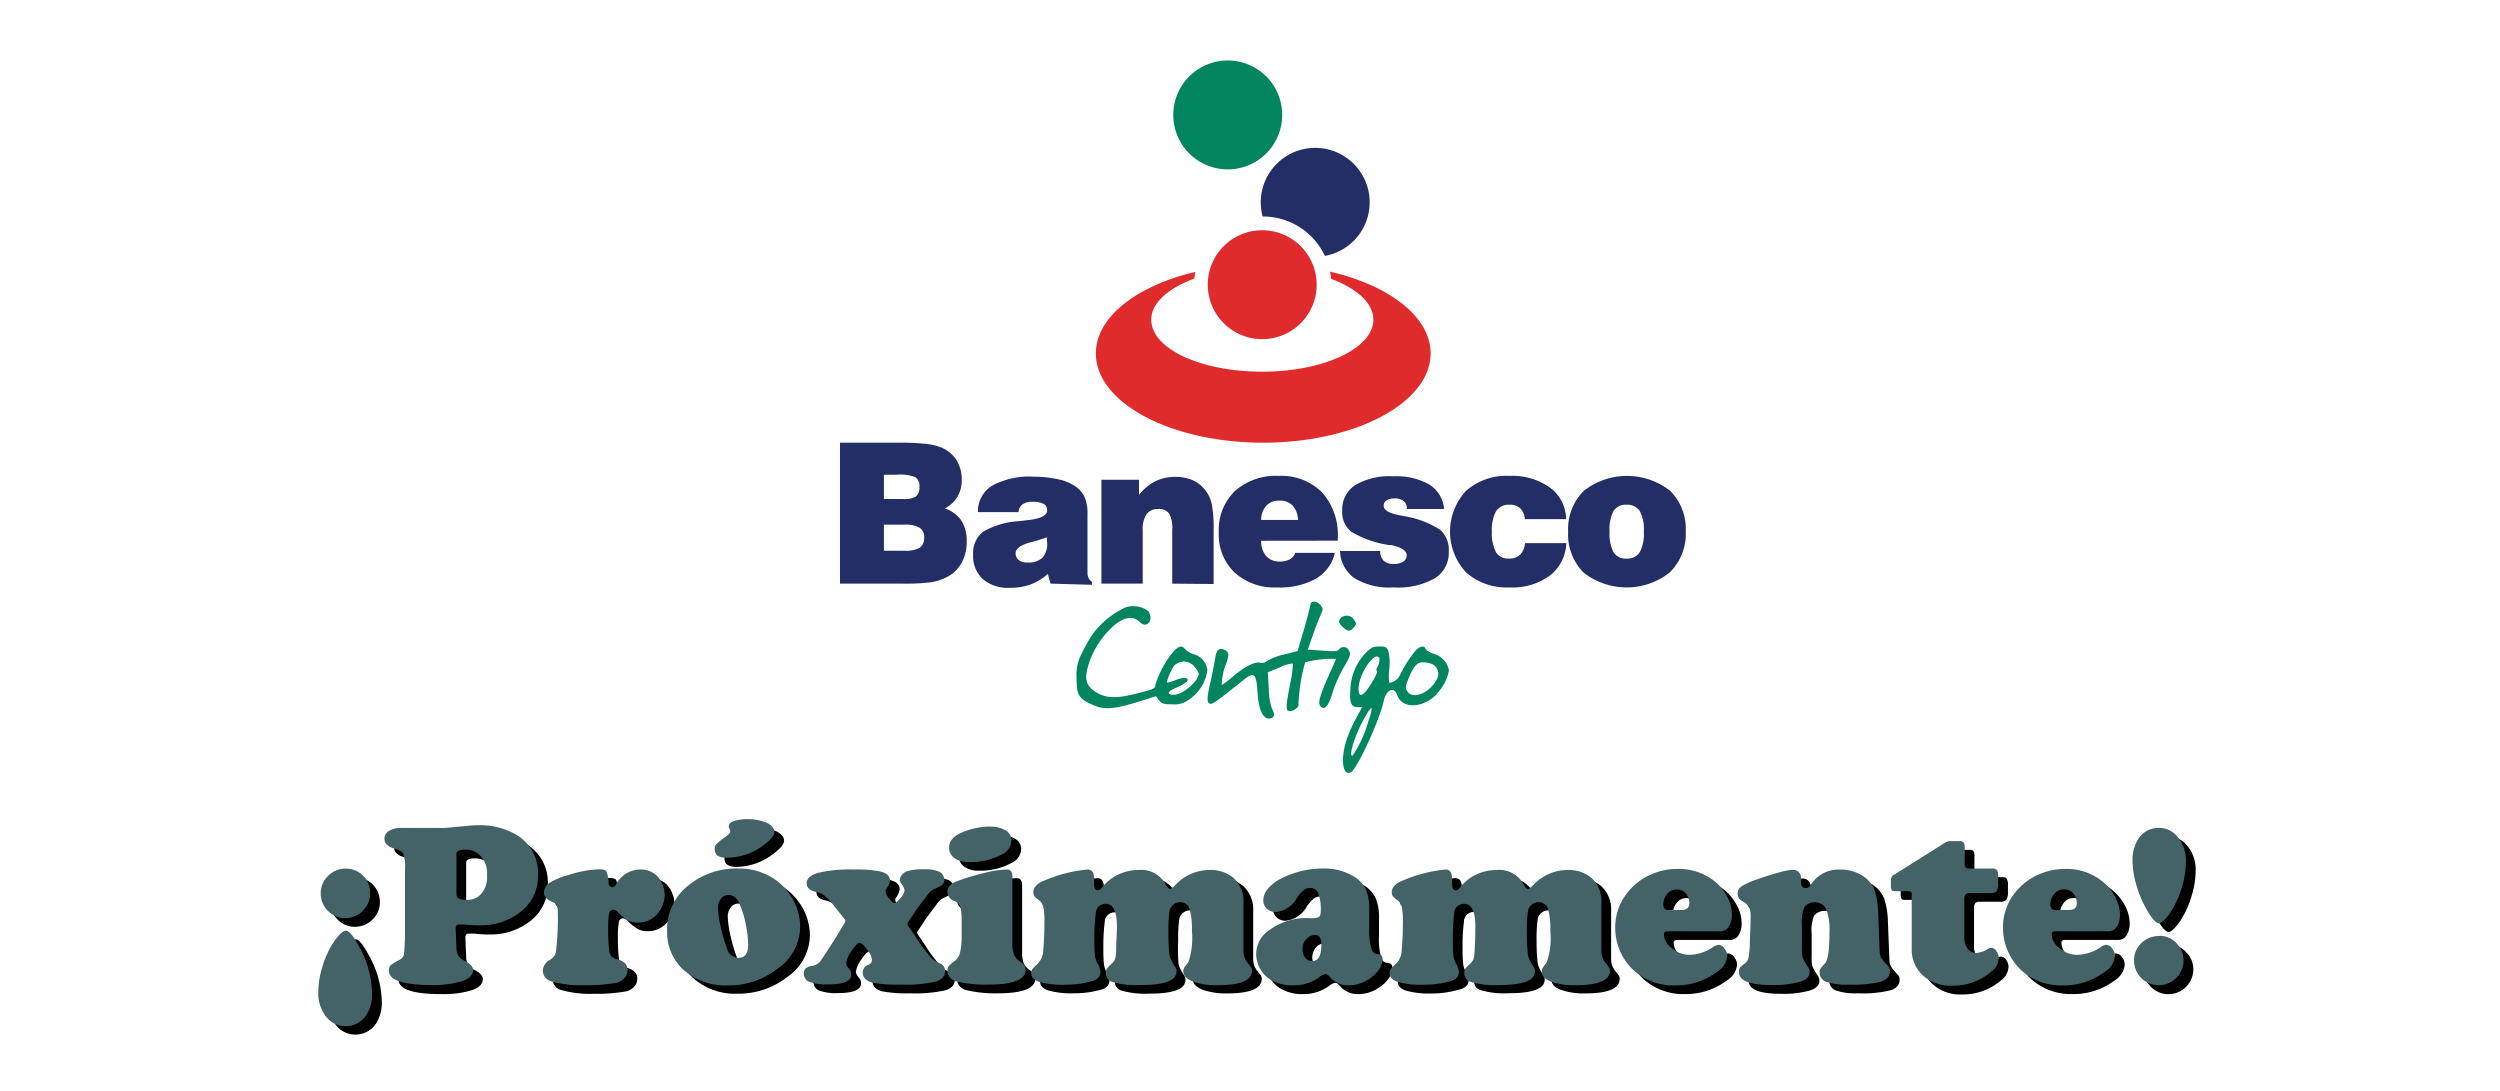 <svg xmlns="http://www.w3.org/2000/svg" viewBox="0 0 256.67 112"><path d="M147,68.17A2.63,2.63,0,0,0,146,68c-.55,0-1,.61-1.49,1.92-.24.63-.22.77,0,1.09.58.84,2.31.11,3-1.26A1.1,1.1,0,0,0,147,68.17Zm-5.34-.52c-.37-1.05-2.18,1.48-2.18,3.08,0,.8.37.82.94,0s1.07-1.73.94-1.85,0-.31.14-.57A1.23,1.23,0,0,0,141.61,67.65Zm-2.79,9.93a12.19,12.19,0,0,0,1.6-3.47c.55-1.6.45-1.85-.25-.62C139.25,75.07,138.43,77.58,138.82,77.58Zm8.65-6.32c-1.48,1.5-3.58,1.54-4.08.09-.3-.9-1.13-.53-1.37.59-.35,1.82-2.7,6.92-3.34,7.32-.87.53-1.14-1.27-.48-3.3a14.72,14.72,0,0,1,1-2.26l.6-1.1h-.43c-.71,0-.87-.41-.78-1.83a5.75,5.75,0,0,1,1.51-3.67c.61-.62.82-.73,1.46-.73s.77.07.93.48a5.3,5.3,0,0,1,.09,1.87,5.41,5.41,0,0,0,0,1.39,1.42,1.42,0,0,0,1.07-.73,12.15,12.15,0,0,1,1.67-2.62c.45-.44.87-.51,1-.12a1.67,1.67,0,0,0,.82.48,2.19,2.19,0,0,1,1.57,1.71A4.58,4.58,0,0,1,147.47,71.26ZM139,64.41c-.41.45-.59.45-1.1,0s-.52-.68-.2-1a.88.88,0,0,1,1.32.23C139.28,64,139.28,64.09,139,64.41Zm-16.39,4a1.41,1.41,0,0,0-2.08-.05c-.43.66-.84,1.73-.66,1.73a4.59,4.59,0,0,0,.89-.29c.8-.32,1.42-.23,1.08.18a4,4,0,0,1-1.1.63c-.92.4-1,.72-.18.72s2.51-1.37,2.51-2.19A1.7,1.7,0,0,0,122.59,68.43Zm-.43,3.33a2.46,2.46,0,0,1-1.83.57c-.87,0-1.09-.07-1.35-.41l-.31-.42-1.77.55c-2.5.78-3.51.87-4.65.37-1.49-.64-1.74-1-1.74-2.72a4.75,4.75,0,0,1,.58-2.69,13.85,13.85,0,0,1,1.2-2.06,8.94,8.94,0,0,1,3.25-2.57,2.53,2.53,0,0,1,2.32.38c.64.87-.11,1.86-.84,1.14s-1.58-.5-2.56.24a9,9,0,0,0-2.62,3.8c-.6,1.76-.43,2.49.75,3.2,1,.57,2,.6,3.93.12s2.08-.53,2.08-.92a10.07,10.07,0,0,1,1.73-3.28c.71-.78.92-.83,1.37-.35a2,2,0,0,0,.78.46,1.93,1.93,0,0,1,1.46,1.66A4.3,4.3,0,0,1,122.16,71.76ZM138,68.45a13.82,13.82,0,0,0-1.18,2.62c-.42,1.44-.85,1.92-1.26,1.42-.3-.34,0-1.19.91-3.26.37-.81.69-1.52.69-1.58A10.3,10.3,0,0,0,134,68a18.23,18.23,0,0,0-.69,4.27c.11.29-.43.74-.89.74s-.41-.45.05-2.89a10.5,10.5,0,0,0,.27-2,3.43,3.43,0,0,0-1.34.4l-1.24.5.11,1.71a6.06,6.06,0,0,0,.35,2.11c.34.55.18.93-.37.93s-1-.86-1.12-2.41c-.15-2.34-.31-2.49-1.69-1.37-2.67,2.14-3,2.35-3.24,2.25s-.36-.34.07-2.19c.19-.84.41-1.94.48-2.42.12-.71.23-.91.51-1a.89.89,0,0,1,.66.22c.25.25.25.37,0,1.21a5.82,5.82,0,0,0-.48,2.28,11.9,11.9,0,0,0,1.28-1c1.21-1,2.21-1.45,2.69-1.28a.85.85,0,0,0,.69-.21,6.24,6.24,0,0,1,1.76-.66l1.36-.34.42-1.44c.25-.78.54-1.83.66-2.31s.23-1,.27-1.12c.09-.34.69-.25,1,.14s.3.37-.09,1.28c-.23.52-.59,1.48-.8,2.12l-.41,1.17,1.53.11c1.25.09,1.57.07,1.69-.14a.58.58,0,0,1,1,.14C138.71,67.12,138.62,67.39,138,68.45Z" fill="#00855e"/><path d="M168.35,52.46a1.51,1.51,0,0,0-1.35-.64,1.46,1.46,0,0,0-1.34.64,4.12,4.12,0,0,0-.41,2.11,4.18,4.18,0,0,0,.41,2.13,1.45,1.45,0,0,0,1.34.65,1.49,1.49,0,0,0,1.35-.65,4.11,4.11,0,0,0,.42-2.13A4,4,0,0,0,168.35,52.46Zm3.07,6.32a7.15,7.15,0,0,1-8.84,0A5.54,5.54,0,0,1,161,54.57a5.5,5.5,0,0,1,1.61-4.18,7.18,7.18,0,0,1,8.86,0,5.49,5.49,0,0,1,1.6,4.18A5.53,5.53,0,0,1,171.42,58.78Zm-15.35-6.6a1.54,1.54,0,0,0-1.11-.36,1.51,1.51,0,0,0-1.36.66,3.93,3.93,0,0,0-.43,2.09,4.19,4.19,0,0,0,.41,2.11,1.45,1.45,0,0,0,1.33.67,1.59,1.59,0,0,0,1.16-.4,1.9,1.9,0,0,0,.5-1.19h4.24a4.36,4.36,0,0,1-1.69,3.33A6.47,6.47,0,0,1,155,60.31a6.33,6.33,0,0,1-4.48-1.54,6.15,6.15,0,0,1,0-8.38A6.25,6.25,0,0,1,155,48.86a6.59,6.59,0,0,1,4.14,1.21,4.06,4.06,0,0,1,1.65,3.23h-4.24A1.73,1.73,0,0,0,156.07,52.18Zm-11.93-.72a1.46,1.46,0,0,0-.93-.29,1.65,1.65,0,0,0-.85.19.63.63,0,0,0-.3.56c0,.43.48.74,1.45.94l.58.12a9.73,9.73,0,0,1,3.78,1.42,2.75,2.75,0,0,1,.87,2.21,3.06,3.06,0,0,1-1.43,2.76,7.71,7.71,0,0,1-4.23.94,6.92,6.92,0,0,1-4-.94,3.52,3.52,0,0,1-1.5-2.8h4.13a1.32,1.32,0,0,0,.35,1,1.46,1.46,0,0,0,1,.33,1.85,1.85,0,0,0,1-.23.73.73,0,0,0,.36-.65c0-.48-.53-.83-1.58-1.06l-.22,0a10.54,10.54,0,0,1-3.91-1.38,2.6,2.6,0,0,1-.91-2.16,3,3,0,0,1,1.34-2.62,7,7,0,0,1,3.91-.9,6.84,6.84,0,0,1,3.7.85,3.26,3.26,0,0,1,1.51,2.51h-3.82A1,1,0,0,0,144.14,51.46Zm-11.43.44a1.81,1.81,0,0,0-1.39-.5,1.7,1.7,0,0,0-1.32.53,2.16,2.16,0,0,0-.52,1.45h3.78A2.28,2.28,0,0,0,132.71,51.9Zm-3.23,3.62A2.35,2.35,0,0,0,130,57.1a1.82,1.82,0,0,0,1.42.55,2.12,2.12,0,0,0,1-.22,1.19,1.19,0,0,0,.56-.67h4.07a4.16,4.16,0,0,1-1.94,2.65,7.64,7.64,0,0,1-4,.9,6.09,6.09,0,0,1-4.36-1.53,5.38,5.38,0,0,1-1.62-4.11,5.57,5.57,0,0,1,1.65-4.25,6.28,6.28,0,0,1,4.49-1.56,5.89,5.89,0,0,1,4.47,1.7,6.57,6.57,0,0,1,1.61,4.7v.25Zm-9.13,4.4V54.39a3,3,0,0,0-.32-1.67,1.29,1.29,0,0,0-1.12-.46,1.43,1.43,0,0,0-1.2.53,2.76,2.76,0,0,0-.39,1.62v5.51h-4.24V49.25h3.86v1.56a5,5,0,0,1,1.66-1.39,4.54,4.54,0,0,1,2.08-.46,4.35,4.35,0,0,1,1.74.33,3.22,3.22,0,0,1,1.29,1,3.45,3.45,0,0,1,.69,1.41,13.13,13.13,0,0,1,.2,2.71v5.55Zm-12.87-4.56a1.06,1.06,0,0,0,0-.2,14.89,14.89,0,0,1-1.62.5c-1.06.28-1.59.66-1.59,1.13a.87.87,0,0,0,.32.71,1.37,1.37,0,0,0,.89.25,2.1,2.1,0,0,0,1.55-.49,2.17,2.17,0,0,0,.48-1.56Zm.37,4.56-.27-1A5.45,5.45,0,0,1,105.82,60a6.12,6.12,0,0,1-2.12.35,4,4,0,0,1-2.79-.89,3.2,3.2,0,0,1-1-2.51,2.78,2.78,0,0,1,1-2.34,8.15,8.15,0,0,1,3.68-1.1l.92-.11c1.34-.14,2-.49,2-1a.7.7,0,0,0-.37-.67,2.42,2.42,0,0,0-1.16-.21,1.69,1.69,0,0,0-1,.26,1.06,1.06,0,0,0-.41.8H100.4a3.08,3.08,0,0,1,1.47-2.72,8,8,0,0,1,4.25-.92,11.48,11.48,0,0,1,2.43.25,5,5,0,0,1,1.73.66,2.86,2.86,0,0,1,1.06,1.15,4.33,4.33,0,0,1,.31,1.84v6a1.11,1.11,0,0,0,.12.52,1,1,0,0,0,.34.38v.3ZM94.41,54.18a2.83,2.83,0,0,0-1.55-.31H90.75v2.67H92.9a2.8,2.8,0,0,0,1.53-.31,1.16,1.16,0,0,0,.45-1A1.12,1.12,0,0,0,94.41,54.18ZM94,49A4.39,4.39,0,0,0,92,48.74H90.75v2.49h1.92A2.38,2.38,0,0,0,94,51a1.12,1.12,0,0,0,.39-1A1.08,1.08,0,0,0,94,49Zm3,3.2a3.37,3.37,0,0,1,1.7,1.24,3.84,3.84,0,0,1,.55,2.14,4.45,4.45,0,0,1-.54,2.24,3.62,3.62,0,0,1-1.56,1.46,5.46,5.46,0,0,1-1.57.5,21.63,21.63,0,0,1-2.92.14H86.24V45.45h5.94a25.65,25.65,0,0,1,2.78.11,6.43,6.43,0,0,1,1.51.32,3.37,3.37,0,0,1,1.68,1.28,3.75,3.75,0,0,1,.59,2.13A3.3,3.3,0,0,1,98.3,51,3.26,3.26,0,0,1,97,52.2Z" fill="#222e65"/><path d="M129.68,45.45c-9.48,0-17.17-4.1-17.17-9.16,0-3.74,4.19-6.95,10.2-8.37,0,.22-.07.45-.09.68-2.69,1-4.42,2.5-4.42,4.22,0,3,5.1,5.34,11.39,5.34S141,35.77,141,32.82c0-1.7-1.7-3.21-4.34-4.19a6,6,0,0,0-.1-.74c6.07,1.41,10.32,4.64,10.32,8.4C146.86,41.35,139.17,45.45,129.68,45.45Z" fill="#e02b2d" fill-rule="evenodd"/><path d="M129.63,23.64A5.59,5.59,0,1,1,124,29.23,5.58,5.58,0,0,1,129.63,23.64Z" fill="#e02b2d" fill-rule="evenodd"/><path d="M136,26.23a7,7,0,0,0-6.37-4h0a5.82,5.82,0,0,1-.19-1.45,5.59,5.59,0,1,1,6.6,5.49Z" fill="#222e65" fill-rule="evenodd"/><path d="M126.05,6.21a5.59,5.59,0,1,1-5.59,5.59A5.59,5.59,0,0,1,126.05,6.21Z" fill="#00855e" fill-rule="evenodd"/><path d="M36.51,96.44q.48,0,1.32,1.56a10.18,10.18,0,0,1,1.37,4.86,4,4,0,0,1-.6,2.24,2.55,2.55,0,0,1-3.92.37,3.84,3.84,0,0,1-1-2.79,9,9,0,0,1,.42-2.58,9.6,9.6,0,0,1,1.1-2.44C35.76,96.85,36.18,96.44,36.51,96.44Zm0-6.37A2.52,2.52,0,0,1,39,92.62a2.39,2.39,0,0,1-.69,1.72,2.52,2.52,0,0,1-1.91.81,2.37,2.37,0,0,1-1.75-.76,2.5,2.5,0,0,1-.72-1.76,2.43,2.43,0,0,1,.74-1.8A2.5,2.5,0,0,1,36.46,90.07Z"/><path d="M42.58,96.23V90.06a4.18,4.18,0,0,0-.17-1.52,1.39,1.39,0,0,0-.89-.52q-1.05-.3-1.05-1a.9.9,0,0,1,.44-.81,2.42,2.42,0,0,1,1.29-.28l1.4,0h.7c1.3,0,2.05,0,2.28,0l2.38-.2a11.44,11.44,0,0,1,1.24-.07,7.32,7.32,0,0,1,3.43.78,4.55,4.55,0,0,1,2.61,4.32,4.63,4.63,0,0,1-1.83,3.83,6.56,6.56,0,0,1-4.17,1.35c-.41,0-.92,0-1.52-.09l-.6,0c-.23,0-.34.13-.34.39v.07l.08,1.92a1.66,1.66,0,0,0,.21.84,2,2,0,0,0,.74.56c.51.28.76.57.76.89,0,.5-.37.88-1.12,1.14a9.87,9.87,0,0,1-3.19.4c-2.89,0-4.34-.5-4.34-1.49a.77.77,0,0,1,.19-.54,4.75,4.75,0,0,1,.88-.54.84.84,0,0,0,.49-.62A25.37,25.37,0,0,0,42.58,96.23Zm5.28-7.66v4c0,.3.07.49.2.55a2,2,0,0,0,.86.16,2,2,0,0,0,1.3-.43,3.21,3.21,0,0,0-.13-4.29,2.17,2.17,0,0,0-1.36-.43Q47.86,88.12,47.86,88.57Z"/><path d="M62.49,90.14q.61,0,.75.18a3.13,3.13,0,0,1,.24,1.12c0,.35.16.52.37.52s.3-.11.44-.34a2.81,2.81,0,0,1,2.45-1.46,2.37,2.37,0,0,1,1.75.69,2.62,2.62,0,0,1,.53.87,2.65,2.65,0,0,1,.22,1A2.84,2.84,0,0,1,69,93.88a2.9,2.9,0,0,1-.67,1,2.55,2.55,0,0,1-1.84.72,2,2,0,0,1-1-.22,5,5,0,0,1-1.06-.85.73.73,0,0,0-.46-.25.43.43,0,0,0-.43.37,8.08,8.08,0,0,0-.1,1.56,15.4,15.4,0,0,0,.13,2.41,1,1,0,0,0,.23.49,1.74,1.74,0,0,0,.63.27c.7.21,1,.58,1,1.1a1.17,1.17,0,0,1-.34.84,1.64,1.64,0,0,1-.9.48,18,18,0,0,1-3.3.23,10.55,10.55,0,0,1-3.16-.36,1.19,1.19,0,0,1-1-1.14,1.34,1.34,0,0,1,.71-1.09A1.76,1.76,0,0,0,58,99a1.14,1.14,0,0,0,.18-.5,27.8,27.8,0,0,0,.19-3.95,1.75,1.75,0,0,0-.12-.76.88.88,0,0,0-.47-.37c-.55-.22-.83-.53-.83-1a1.17,1.17,0,0,1,.57-1,7.23,7.23,0,0,1,1.93-.81A11.41,11.41,0,0,1,62.49,90.14Z"/><path d="M76.79,90.06a6.51,6.51,0,0,1,3.77,1.11,6.11,6.11,0,0,1,1.86,2.08A5.81,5.81,0,0,1,83.15,96a5.29,5.29,0,0,1-2.34,4.32,8.11,8.11,0,0,1-5.09,1.7,6.46,6.46,0,0,1-4.54-1.59,5.24,5.24,0,0,1-1.69-4,5.67,5.67,0,0,1,2.07-4.53A7.76,7.76,0,0,1,76.79,90.06Zm.9-5.07a5.28,5.28,0,0,1,1.89.31,1.7,1.7,0,0,1,.67.44.77.77,0,0,1,.25.56c0,.36-.35.78-1,1.28A6.25,6.25,0,0,1,75.59,89c-.81,0-1.21-.29-1.21-.87a.76.76,0,0,1,.12-.47,5.24,5.24,0,0,1,.71-.61,5.14,5.14,0,0,0,.65-.51.37.37,0,0,0,.11-.28.83.83,0,0,0-.14-.36.33.33,0,0,1,0-.17c0-.2.17-.36.52-.49A4.34,4.34,0,0,1,77.69,85Zm-1.83,7.78a1,1,0,0,0-.83.38,1.52,1.52,0,0,0-.31,1A10,10,0,0,0,75,96.08a15.44,15.44,0,0,0,.63,2.15,1.25,1.25,0,0,0,1.18,1q1,0,1-1.32a10.7,10.7,0,0,0-.27-2.24,8.84,8.84,0,0,0-.63-2A1.24,1.24,0,0,0,75.86,92.77Z"/><path d="M87.66,95.18l-1-1.24a6.72,6.72,0,0,0-1-1.09,2.17,2.17,0,0,0-.91-.4c-.62-.13-.93-.43-.93-.89s.4-.83,1.19-1.06a14.41,14.41,0,0,1,3.68-.34,13.57,13.57,0,0,1,2.68.19c.65.16,1,.47,1,.94a2.11,2.11,0,0,1-.38.88.45.45,0,0,0-.07.25,1.36,1.36,0,0,0,.37.71c.24.31.43.47.55.47s.35-.17.62-.52a1.52,1.52,0,0,0,.41-.78,1.14,1.14,0,0,0-.25-.56,1.05,1.05,0,0,1-.23-.52.8.8,0,0,1,.2-.5,1.15,1.15,0,0,1,.48-.37,5.32,5.32,0,0,1,1.78-.21,3.82,3.82,0,0,1,1.52.21,1,1,0,0,1,.58.87.6.6,0,0,1-.16.46,4.22,4.22,0,0,1-.83.47,1.67,1.67,0,0,0-.56.39c-.12.14-.55.72-1.3,1.72l-.8,1.22a.61.61,0,0,0-.15.27,1.15,1.15,0,0,0,.13.25L95,97.07a14.83,14.83,0,0,0,1.66,2.21,2.84,2.84,0,0,0,.83.51.8.8,0,0,1,.54.79c0,.54-.33.9-1,1.1a14.38,14.38,0,0,1-3.6.3,13.62,13.62,0,0,1-2.8-.19c-.7-.17-1.06-.53-1.06-1.09,0-.33.21-.58.61-.77a.52.52,0,0,0,.34-.52A2.11,2.11,0,0,0,90,98.35q-.48-.67-.75-.66c-.18,0-.46.29-.83.84a2.69,2.69,0,0,0-.55,1.26,1,1,0,0,0,.28.54.9.9,0,0,1,.25.63q0,1-2.4,1a5,5,0,0,1-1.89-.26.88.88,0,0,1-.58-.84.71.71,0,0,1,.19-.55,1.38,1.38,0,0,1,.67-.26,1.27,1.27,0,0,0,.79-.42c.17-.22.73-1.07,1.66-2.53l.84-1.4a.58.58,0,0,0,.12-.27A.74.74,0,0,0,87.66,95.18Z"/><path d="M104.94,90.88v6.81a3.4,3.4,0,0,0,.15,1.18,1.64,1.64,0,0,0,.59.7,2,2,0,0,1,.49.43.86.86,0,0,1,.12.47c0,1-1.28,1.51-3.83,1.51a12.84,12.84,0,0,1-3.27-.33,1.29,1.29,0,0,1-.66-.41,1,1,0,0,1-.26-.67.86.86,0,0,1,.13-.49,3.82,3.82,0,0,1,.66-.56,1.55,1.55,0,0,0,.52-.88,8.2,8.2,0,0,0,.15-1.82c0-.25,0-.74,0-1.44s-.07-1.12-.08-1.24a1,1,0,0,0-.66-.74,1,1,0,0,1-.72-.94c0-.49.31-.86,1-1.1a21.56,21.56,0,0,1,2.81-.85,10.56,10.56,0,0,1,2.32-.35C104.73,90.16,104.94,90.4,104.94,90.88Zm-2.32-5.13a3,3,0,0,1,1.62.38,1.17,1.17,0,0,1,.6,1,1.59,1.59,0,0,1-.9,1.42,6.74,6.74,0,0,1-3.46.84,2.44,2.44,0,0,1-1.36-.33,1.32,1.32,0,0,1-.68-1.17q0-1,1.44-1.59A7.42,7.42,0,0,1,102.62,85.75Z"/><path d="M112.67,90.16c.44,0,.66.31.66.94v.2c0,.13,0,.23,0,.31,0,.42.13.63.38.63s.34-.17.62-.5a4.49,4.49,0,0,1,1.59-1.16,4.88,4.88,0,0,1,2-.42,2.81,2.81,0,0,1,2.72,1.42c.19.36.36.53.48.53s.29-.15.61-.47a4.83,4.83,0,0,1,3.46-1.48,3.62,3.62,0,0,1,2.47.83,3.25,3.25,0,0,1,1,2.6q0,.38,0,1.26c0,.21,0,.82,0,1.84,0,.66,0,1.12,0,1.39s0,.28,0,.35a1.94,1.94,0,0,0,.47,1.31c.18.23.3.38.34.45a.66.66,0,0,1,.07.3c0,1-1.18,1.5-3.53,1.5a7.06,7.06,0,0,1-2.52-.37c-.63-.25-1-.58-1-1a.9.9,0,0,1,.06-.36l.46-.65a7.62,7.62,0,0,0,.36-3.2,7.76,7.76,0,0,0-.22-2.2,1,1,0,0,0-1-.74,1.07,1.07,0,0,0-.68.24,1.08,1.08,0,0,0-.39.61,13.92,13.92,0,0,0-.12,2.25A18.7,18.7,0,0,0,121,99a3.92,3.92,0,0,0,.59,1.17.78.78,0,0,1,.12.44c0,.93-1.21,1.4-3.64,1.4a8.71,8.71,0,0,1-3-.33.93.93,0,0,1-.61-.91.79.79,0,0,1,.08-.41,4.08,4.08,0,0,1,.52-.54,1.54,1.54,0,0,0,.34-.46,4,4,0,0,0,.11-.8c0-.86.08-1.72.08-2.6,0-1.53-.39-2.29-1.17-2.29a1,1,0,0,0-1,1,19.51,19.51,0,0,0-.14,2.65,14.6,14.6,0,0,0,.06,1.69,2.47,2.47,0,0,0,.28.83,1.76,1.76,0,0,1,.28.82c0,.51-.35.86-1.06,1a9.8,9.8,0,0,1-2.56.32,9,9,0,0,1-2.65-.29c-.56-.19-.84-.49-.84-.91a.71.71,0,0,1,.11-.39,3.8,3.8,0,0,1,.51-.52,2,2,0,0,0,.61-1.32c.09-1,.13-2,.13-3A7.57,7.57,0,0,0,108,94a1.25,1.25,0,0,0-.48-.71,2.44,2.44,0,0,1-.45-.41.69.69,0,0,1-.1-.38c0-.53.41-.94,1.23-1.25A14.79,14.79,0,0,1,112.67,90.16Z"/><path d="M136.82,90.06a5.79,5.79,0,0,1,3.46,1,3.06,3.06,0,0,1,1,1.26,5.18,5.18,0,0,1,.3,2l0,1.75a6.74,6.74,0,0,0,.26,2.36.74.74,0,0,0,.24.32,1.61,1.61,0,0,0,.5.13.43.43,0,0,1,.37.49,2,2,0,0,1-.45,1.18,3.88,3.88,0,0,1-1.17,1,3.6,3.6,0,0,1-1.84.51,2.4,2.4,0,0,1-1.94-.84c-.17-.21-.32-.31-.46-.31a1.17,1.17,0,0,0-.62.3,4.4,4.4,0,0,1-2.66.85,4.33,4.33,0,0,1-2.48-.65,3,3,0,0,1-1-1.14,3.11,3.11,0,0,1-.36-1.45,2.9,2.9,0,0,1,1-2.16,6.44,6.44,0,0,1,4.6-1.49,1.67,1.67,0,0,0,.85-.13q.18-.14.18-.63a4.61,4.61,0,0,0-.26-1.8.87.87,0,0,0-.84-.56,1,1,0,0,0-.63.21,4.54,4.54,0,0,0-.69.78A2.82,2.82,0,0,1,132,94.53a1.33,1.33,0,0,1-.93-.34,1.16,1.16,0,0,1-.37-.89,1.81,1.81,0,0,1,.45-1.13,4,4,0,0,1,1.23-1A9.32,9.32,0,0,1,136.82,90.06ZM136,96.85a1.16,1.16,0,0,0-.89.42,1.58,1.58,0,0,0-.11,1.91.83.83,0,0,0,.71.35c.63,0,.94-.53.94-1.58a1.87,1.87,0,0,0-.14-.87A.55.55,0,0,0,136,96.85Z"/><path d="M149.42,90.16c.44,0,.66.31.66.94v.2c0,.13,0,.23,0,.31,0,.42.13.63.38.63s.34-.17.62-.5a4.49,4.49,0,0,1,1.59-1.16,4.88,4.88,0,0,1,2-.42,2.81,2.81,0,0,1,2.72,1.42c.19.36.36.53.48.53s.29-.15.61-.47a4.83,4.83,0,0,1,3.46-1.48,3.62,3.62,0,0,1,2.47.83,3.25,3.25,0,0,1,1,2.6q0,.38,0,1.26c0,.21,0,.82,0,1.84,0,.66,0,1.12,0,1.39s0,.28,0,.35a1.94,1.94,0,0,0,.47,1.31c.18.23.3.38.34.45a.66.66,0,0,1,.07.3c0,1-1.18,1.5-3.53,1.5a7.06,7.06,0,0,1-2.52-.37c-.63-.25-.95-.58-.95-1a.9.9,0,0,1,.06-.36l.46-.65a7.62,7.62,0,0,0,.36-3.2,7.76,7.76,0,0,0-.22-2.2,1,1,0,0,0-1-.74,1.07,1.07,0,0,0-.68.24,1.08,1.08,0,0,0-.39.61,13.92,13.92,0,0,0-.12,2.25,18.7,18.7,0,0,0,.12,2.39,3.92,3.92,0,0,0,.59,1.17.78.78,0,0,1,.12.44c0,.93-1.21,1.4-3.64,1.4a8.71,8.71,0,0,1-3-.33.93.93,0,0,1-.61-.91.79.79,0,0,1,.08-.41,4.08,4.08,0,0,1,.52-.54,1.54,1.54,0,0,0,.34-.46,4,4,0,0,0,.11-.8c.05-.86.08-1.72.08-2.6,0-1.53-.39-2.29-1.17-2.29a1,1,0,0,0-1,1,19.51,19.51,0,0,0-.14,2.65,14.6,14.6,0,0,0,.06,1.69,2.47,2.47,0,0,0,.28.83,1.76,1.76,0,0,1,.28.82c0,.51-.35.86-1.06,1A9.8,9.8,0,0,1,147,102a8.86,8.86,0,0,1-2.64-.29c-.57-.19-.85-.49-.85-.91a.71.71,0,0,1,.11-.39,3.8,3.8,0,0,1,.51-.52,2,2,0,0,0,.61-1.32c.09-1,.13-2,.13-3a7.57,7.57,0,0,0-.11-1.55,1.2,1.2,0,0,0-.48-.71,2.44,2.44,0,0,1-.45-.41.69.69,0,0,1-.1-.38c0-.53.41-.94,1.23-1.25A14.79,14.79,0,0,1,149.42,90.16Z"/><path d="M177.71,96.5H172.2c-.24,0-.37.1-.37.31a1.9,1.9,0,0,0,.83,1.44,2.75,2.75,0,0,0,1.78.67,4,4,0,0,0,1.24-.22,3.83,3.83,0,0,0,1.13-.53,1.23,1.23,0,0,1,.64-.28.77.77,0,0,1,.59.37,1.23,1.23,0,0,1,.3.78,2.14,2.14,0,0,1-1.06,1.63,7,7,0,0,1-4.3,1.39,6.11,6.11,0,0,1-4.12-1.43,5.77,5.77,0,0,1-1.34-1.7,5.94,5.94,0,0,1-.69-2.79A5.69,5.69,0,0,1,168,92.6a6.23,6.23,0,0,1,2.62-2,6.54,6.54,0,0,1,2.59-.51A5.86,5.86,0,0,1,177,91.34a5,5,0,0,1,1.26,1.5,3.91,3.91,0,0,1,.55,1.92,2.27,2.27,0,0,1-.31,1.25A1,1,0,0,1,177.71,96.5Zm-5.21-2.2h1.19q.75,0,.75-.69a1.49,1.49,0,0,0-.37-1,1.24,1.24,0,0,0-.95-.4,1.2,1.2,0,0,0-1,.52,1.65,1.65,0,0,0-.35,1,.6.6,0,0,0,.17.49A.9.9,0,0,0,172.5,94.3Z"/><path d="M193.82,94.4l.16,4.12a1.73,1.73,0,0,0,.15.69,5.39,5.39,0,0,0,.72.86.72.72,0,0,1,.18.53c0,.51-.31.87-.93,1.07a11.8,11.8,0,0,1-3.31.31,6.46,6.46,0,0,1-2.28-.28,1,1,0,0,1-.69-1,.66.66,0,0,1,.07-.35,7.11,7.11,0,0,1,.47-.54c.31-.33.47-1.42.47-3.28a5.72,5.72,0,0,0-.38-2.39,1.36,1.36,0,0,0-2.2-.12A3.92,3.92,0,0,0,186,95.9v2.32a3.44,3.44,0,0,0,.08,1,5.73,5.73,0,0,0,.58,1,.86.86,0,0,1,.13.48q0,.69-1,1a10,10,0,0,1-3,.33c-2.17,0-3.26-.45-3.26-1.35a.79.79,0,0,1,.1-.42,2.22,2.22,0,0,1,.48-.42,1,1,0,0,0,.38-.51,8.41,8.41,0,0,0,.16-1.41c0-.89.08-1.83.08-2.8a2.92,2.92,0,0,0-.12-1.06,2,2,0,0,0-.71-.62.91.91,0,0,1-.51-.77.93.93,0,0,1,.41-.77,8.16,8.16,0,0,1,1.69-.76c.75-.26,1.47-.49,2.17-.67a6.89,6.89,0,0,1,1.43-.27.78.78,0,0,1,.59.25.87.87,0,0,1,.24.61s0,.12,0,.3a.92.92,0,0,0,0,.16c0,.37.15.56.47.56s.38-.15.59-.44a3.34,3.34,0,0,1,2.93-1.46,4.12,4.12,0,0,1,2.53.78,3,3,0,0,1,1,1.29A7.59,7.59,0,0,1,193.82,94.4Z"/><path d="M202.67,93.14v4a1.81,1.81,0,0,0,.34,1.15,1.08,1.08,0,0,0,.89.45,2.68,2.68,0,0,0,1.2-.42.72.72,0,0,1,.36-.11.65.65,0,0,1,.51.34,1.26,1.26,0,0,1,.24.74,1.86,1.86,0,0,1-.8,1.39,6,6,0,0,1-4,1.42,4.21,4.21,0,0,1-3-1.06,3.64,3.64,0,0,1-1.14-2.79V92.79c0-.18,0-.29-.07-.33a.53.53,0,0,0-.33-.07h-1.21c-.22,0-.37,0-.43-.11a1,1,0,0,1-.09-.52v-.51a.56.56,0,0,1,.27-.52l5.36-3.38a1.07,1.07,0,0,1,.49-.1h.95a.48.48,0,0,1,.4.13,1.06,1.06,0,0,1,.1.54V89.5a.64.64,0,0,0,.11.46.72.72,0,0,0,.47.1h2.17c.29,0,.48,0,.56.16a1.14,1.14,0,0,1,.13.67v.69a1.33,1.33,0,0,1-.16.78.7.7,0,0,1-.6.22h-2.12a.64.64,0,0,0-.45.12A.67.67,0,0,0,202.67,93.14Z"/><path d="M217.49,96.5H212c-.24,0-.36.1-.36.31a1.87,1.87,0,0,0,.83,1.44,2.74,2.74,0,0,0,1.77.67,4,4,0,0,0,1.25-.22,4,4,0,0,0,1.13-.53,1.24,1.24,0,0,1,.63-.28.79.79,0,0,1,.6.37,1.22,1.22,0,0,1,.29.78,2.15,2.15,0,0,1-1.05,1.63,7,7,0,0,1-4.3,1.39,6.14,6.14,0,0,1-4.13-1.43,5.74,5.74,0,0,1-1.33-1.7,5.94,5.94,0,0,1-.69-2.79,5.68,5.68,0,0,1,1.19-3.54,6.26,6.26,0,0,1,2.63-2,6.51,6.51,0,0,1,2.59-.51,5.83,5.83,0,0,1,3.78,1.27,5.08,5.08,0,0,1,1.27,1.5,4,4,0,0,1,.55,1.92,2.27,2.27,0,0,1-.32,1.25A1,1,0,0,1,217.49,96.5Zm-5.2-2.2h1.18q.75,0,.75-.69a1.49,1.49,0,0,0-.36-1,1.24,1.24,0,0,0-1-.4,1.19,1.19,0,0,0-1,.52,1.59,1.59,0,0,0-.35,1,.57.57,0,0,0,.17.49A.9.9,0,0,0,212.29,94.3Z"/><path d="M222.65,85.91a2.39,2.39,0,0,1,1.77.75,3.85,3.85,0,0,1,1,2.79A8.77,8.77,0,0,1,225,92a9.53,9.53,0,0,1-1.1,2.46c-.53.81-1,1.22-1.27,1.22s-.75-.52-1.32-1.56a11.57,11.57,0,0,1-1-2.46,9.24,9.24,0,0,1-.37-2.4,4,4,0,0,1,.6-2.24A2.42,2.42,0,0,1,222.65,85.91ZM222.71,97a2.31,2.31,0,0,1,1.74.76,2.42,2.42,0,0,1,.73,1.76,2.49,2.49,0,0,1-.75,1.8,2.53,2.53,0,0,1-4.33-1.79,2.34,2.34,0,0,1,.69-1.72A2.56,2.56,0,0,1,222.71,97Z"/><path d="M35.51,95.55q.48,0,1.32,1.56A10.21,10.21,0,0,1,38.2,102a4,4,0,0,1-.6,2.24,2.55,2.55,0,0,1-3.92.37,3.84,3.84,0,0,1-1-2.79,8.93,8.93,0,0,1,.42-2.57,9.68,9.68,0,0,1,1.1-2.45C34.76,96,35.18,95.56,35.51,95.55Zm0-6.37a2.47,2.47,0,0,1,1.74.7A2.43,2.43,0,0,1,38,91.73a2.39,2.39,0,0,1-.69,1.72,2.52,2.52,0,0,1-1.91.81,2.37,2.37,0,0,1-1.75-.76,2.5,2.5,0,0,1-.72-1.76,2.45,2.45,0,0,1,.74-1.8A2.5,2.5,0,0,1,35.46,89.18Z" fill="#446367"/><path d="M41.58,95.34V89.17a4.11,4.11,0,0,0-.17-1.51c-.11-.22-.4-.39-.89-.53q-1.05-.3-1.05-1a.9.9,0,0,1,.44-.81A2.42,2.42,0,0,1,41.2,85l1.4,0h.7c1.3,0,2.05,0,2.28,0s1-.08,2.38-.21a11.44,11.44,0,0,1,1.24-.07,7.32,7.32,0,0,1,3.43.78,4.55,4.55,0,0,1,2.61,4.32,4.63,4.63,0,0,1-1.83,3.83A6.56,6.56,0,0,1,49.24,95c-.41,0-.92,0-1.52-.08l-.6,0c-.23,0-.34.13-.34.39v.07l.08,1.92a1.66,1.66,0,0,0,.21.84,2.09,2.09,0,0,0,.74.57c.51.27.76.57.76.89,0,.49-.37.87-1.12,1.13a9.87,9.87,0,0,1-3.19.4c-2.89,0-4.34-.5-4.34-1.49a.77.77,0,0,1,.19-.54,4.75,4.75,0,0,1,.88-.54.82.82,0,0,0,.49-.62A25.37,25.37,0,0,0,41.58,95.34Zm5.28-7.66v4c0,.3.07.49.2.55a2,2,0,0,0,.86.16,2,2,0,0,0,1.3-.43A2.57,2.57,0,0,0,50,89.86a2.6,2.6,0,0,0-.89-2.2,2.17,2.17,0,0,0-1.36-.43Q46.86,87.23,46.86,87.68Z" fill="#446367"/><path d="M61.49,89.25q.61,0,.75.18a3.14,3.14,0,0,1,.24,1.13c0,.34.16.51.37.51s.3-.11.44-.34a2.81,2.81,0,0,1,2.45-1.46,2.37,2.37,0,0,1,1.75.69,2.73,2.73,0,0,1,.53.87,2.65,2.65,0,0,1,.22,1A2.84,2.84,0,0,1,68,93a2.9,2.9,0,0,1-.67,1,2.55,2.55,0,0,1-1.84.72,2.15,2.15,0,0,1-1-.21,5.13,5.13,0,0,1-1.06-.86.73.73,0,0,0-.46-.25.43.43,0,0,0-.43.37,8.08,8.08,0,0,0-.1,1.56,15.3,15.3,0,0,0,.13,2.41,1,1,0,0,0,.23.49,1.74,1.74,0,0,0,.63.27c.7.21,1,.58,1,1.1a1.17,1.17,0,0,1-.34.84,1.64,1.64,0,0,1-.9.48,18,18,0,0,1-3.3.23,10.55,10.55,0,0,1-3.16-.36,1.19,1.19,0,0,1-1-1.14,1.34,1.34,0,0,1,.71-1.09,1.76,1.76,0,0,0,.46-.4,1.09,1.09,0,0,0,.18-.5,27.8,27.8,0,0,0,.19-3.95,1.78,1.78,0,0,0-.12-.76.88.88,0,0,0-.47-.37c-.55-.21-.83-.53-.83-.94a1.17,1.17,0,0,1,.57-1,7,7,0,0,1,1.93-.8A11.47,11.47,0,0,1,61.49,89.25Z" fill="#446367"/><path d="M75.79,89.17a6.45,6.45,0,0,1,3.77,1.12,6,6,0,0,1,1.86,2.07,5.81,5.81,0,0,1,.73,2.79,5.28,5.28,0,0,1-2.34,4.32,8.11,8.11,0,0,1-5.09,1.7,6.46,6.46,0,0,1-4.54-1.59,5.24,5.24,0,0,1-1.69-4A5.68,5.68,0,0,1,70.56,91,7.76,7.76,0,0,1,75.79,89.17Zm.9-5.07a5.06,5.06,0,0,1,1.89.32,1.59,1.59,0,0,1,.67.43.79.79,0,0,1,.25.56c0,.36-.35.79-1,1.28a6.25,6.25,0,0,1-3.91,1.37c-.81,0-1.21-.29-1.21-.87a.76.76,0,0,1,.12-.47,5.24,5.24,0,0,1,.71-.61,5.14,5.14,0,0,0,.65-.51.37.37,0,0,0,.11-.28.76.76,0,0,0-.14-.35.39.39,0,0,1,0-.18c0-.2.17-.36.52-.49A4.34,4.34,0,0,1,76.69,84.1Zm-1.83,7.78a1,1,0,0,0-.83.38,1.52,1.52,0,0,0-.31,1A10,10,0,0,0,74,95.19a15,15,0,0,0,.63,2.15,1.25,1.25,0,0,0,1.18,1q1,0,1-1.32a10.78,10.78,0,0,0-.27-2.24,8.84,8.84,0,0,0-.63-2A1.25,1.25,0,0,0,74.86,91.88Z" fill="#446367"/><path d="M86.66,94.29l-1-1.24a6.72,6.72,0,0,0-1-1.09,2.17,2.17,0,0,0-.91-.4c-.62-.13-.93-.43-.93-.89s.4-.83,1.19-1.06a14.41,14.41,0,0,1,3.68-.34,12.69,12.69,0,0,1,2.68.2c.65.15,1,.46,1,.93a2.06,2.06,0,0,1-.38.88.45.45,0,0,0-.07.25,1.36,1.36,0,0,0,.37.71c.24.32.43.47.55.47s.35-.17.62-.52a1.52,1.52,0,0,0,.41-.78,1.18,1.18,0,0,0-.25-.56,1.05,1.05,0,0,1-.23-.52.8.8,0,0,1,.2-.5,1.13,1.13,0,0,1,.48-.36,5.26,5.26,0,0,1,1.78-.22,3.78,3.78,0,0,1,1.52.22.93.93,0,0,1,.58.86.59.59,0,0,1-.16.46,4.22,4.22,0,0,1-.83.47,1.83,1.83,0,0,0-.56.39l-1.3,1.72-.8,1.22a.61.61,0,0,0-.15.27,1.15,1.15,0,0,0,.13.25L94,96.18a15.69,15.69,0,0,0,1.66,2.22,3.09,3.09,0,0,0,.83.5.82.82,0,0,1,.54.8c0,.53-.33.89-1,1.09a14.38,14.38,0,0,1-3.6.3,13.62,13.62,0,0,1-2.8-.19c-.7-.17-1.06-.53-1.06-1.09a.88.88,0,0,1,.61-.77.52.52,0,0,0,.34-.52A2.11,2.11,0,0,0,89,97.46q-.48-.67-.75-.66c-.18,0-.46.29-.83.85a2.62,2.62,0,0,0-.55,1.25,1,1,0,0,0,.28.54.92.92,0,0,1,.25.63q0,1-2.4,1a5,5,0,0,1-1.89-.26.88.88,0,0,1-.58-.84.71.71,0,0,1,.19-.55,1.38,1.38,0,0,1,.67-.26,1.27,1.27,0,0,0,.79-.42c.17-.22.73-1.06,1.66-2.53l.84-1.4a.58.58,0,0,0,.12-.27A.74.74,0,0,0,86.66,94.29Z" fill="#446367"/><path d="M103.94,90V96.8a3.46,3.46,0,0,0,.15,1.19,1.57,1.57,0,0,0,.59.69,2,2,0,0,1,.49.44.81.81,0,0,1,.12.46c0,1-1.28,1.51-3.83,1.51a12.84,12.84,0,0,1-3.27-.33,1.29,1.29,0,0,1-.66-.41,1,1,0,0,1-.26-.67.86.86,0,0,1,.13-.49,4.35,4.35,0,0,1,.66-.56,1.55,1.55,0,0,0,.52-.88,8.2,8.2,0,0,0,.15-1.82c0-.25,0-.74,0-1.44s-.07-1.12-.08-1.24a1,1,0,0,0-.66-.74,1,1,0,0,1-.72-.93c0-.5.31-.86,1-1.11a21.56,21.56,0,0,1,2.81-.85,10.56,10.56,0,0,1,2.32-.35C103.73,89.27,103.94,89.51,103.94,90Zm-2.32-5.13a3,3,0,0,1,1.62.38,1.18,1.18,0,0,1,.6,1,1.61,1.61,0,0,1-.9,1.43,6.84,6.84,0,0,1-3.46.83,2.44,2.44,0,0,1-1.36-.33A1.32,1.32,0,0,1,97.44,87c0-.67.48-1.2,1.44-1.58A7.44,7.44,0,0,1,101.62,84.86Z" fill="#446367"/><path d="M111.67,89.27c.44,0,.66.31.66,1v.2c0,.12,0,.22,0,.3,0,.42.13.63.38.63s.34-.17.62-.5a4.49,4.49,0,0,1,1.59-1.16,4.88,4.88,0,0,1,2-.42,2.8,2.8,0,0,1,2.72,1.43c.19.35.36.52.48.52s.29-.15.61-.47a4.83,4.83,0,0,1,3.46-1.48,3.62,3.62,0,0,1,2.47.83,3.25,3.25,0,0,1,1,2.6c0,.25,0,.67,0,1.27,0,.2,0,.81,0,1.84,0,.65,0,1.11,0,1.38s0,.28,0,.35a1.94,1.94,0,0,0,.47,1.31c.18.23.3.38.34.45a.66.66,0,0,1,.07.3c0,1-1.18,1.5-3.53,1.5a7.06,7.06,0,0,1-2.52-.37c-.63-.25-1-.58-1-1a.82.82,0,0,1,.06-.35c0-.09.2-.3.46-.65a7.65,7.65,0,0,0,.36-3.2,7.79,7.79,0,0,0-.22-2.21,1,1,0,0,0-1-.74,1.07,1.07,0,0,0-.68.24,1.15,1.15,0,0,0-.39.61,13.92,13.92,0,0,0-.12,2.25,18.7,18.7,0,0,0,.12,2.39,3.92,3.92,0,0,0,.59,1.17.79.79,0,0,1,.12.45c0,.93-1.21,1.39-3.64,1.39a8.71,8.71,0,0,1-3-.33.92.92,0,0,1-.61-.91.79.79,0,0,1,.08-.41,4.08,4.08,0,0,1,.52-.54,1.42,1.42,0,0,0,.34-.46,3.94,3.94,0,0,0,.11-.79c0-.86.08-1.73.08-2.61,0-1.53-.39-2.29-1.17-2.29a1,1,0,0,0-1,1,19.51,19.51,0,0,0-.14,2.65,14.6,14.6,0,0,0,.06,1.69,2.47,2.47,0,0,0,.28.83,1.8,1.8,0,0,1,.28.82c0,.51-.35.86-1.06,1a9.4,9.4,0,0,1-2.56.32,8.66,8.66,0,0,1-2.65-.29q-.84-.28-.84-.9a.72.72,0,0,1,.11-.4,4.49,4.49,0,0,1,.51-.52,2,2,0,0,0,.61-1.32c.09-1,.13-2,.13-3a7.69,7.69,0,0,0-.11-1.56,1.25,1.25,0,0,0-.48-.71,2.44,2.44,0,0,1-.45-.41.69.69,0,0,1-.1-.38c0-.53.41-.94,1.23-1.25A14.79,14.79,0,0,1,111.67,89.27Z" fill="#446367"/><path d="M135.82,89.17a5.79,5.79,0,0,1,3.46,1,3.06,3.06,0,0,1,1,1.26,5.2,5.2,0,0,1,.3,2l0,1.74a6.74,6.74,0,0,0,.26,2.36.74.74,0,0,0,.24.32,1.61,1.61,0,0,0,.5.13c.25,0,.37.21.37.5a2,2,0,0,1-.45,1.17,3.88,3.88,0,0,1-1.17,1,3.6,3.6,0,0,1-1.84.51,2.4,2.4,0,0,1-1.94-.84c-.17-.2-.32-.31-.46-.31a1.17,1.17,0,0,0-.62.3,4.4,4.4,0,0,1-2.66.85,4.33,4.33,0,0,1-2.48-.65,3.09,3.09,0,0,1-1-1.13,3.18,3.18,0,0,1-.36-1.46,2.92,2.92,0,0,1,1-2.16,6.48,6.48,0,0,1,4.6-1.49,1.67,1.67,0,0,0,.85-.13q.18-.14.18-.63a4.61,4.61,0,0,0-.26-1.8.86.86,0,0,0-.84-.55,1,1,0,0,0-.63.21,4,4,0,0,0-.69.77A2.82,2.82,0,0,1,131,93.64a1.33,1.33,0,0,1-.93-.34,1.16,1.16,0,0,1-.37-.89,1.81,1.81,0,0,1,.45-1.13,4,4,0,0,1,1.23-1A9.32,9.32,0,0,1,135.82,89.17ZM135,96a1.16,1.16,0,0,0-.89.42,1.43,1.43,0,0,0-.38,1,1.45,1.45,0,0,0,.27.91.85.85,0,0,0,.71.34c.63,0,.94-.53.94-1.58a1.87,1.87,0,0,0-.14-.87A.57.57,0,0,0,135,96Z" fill="#446367"/><path d="M148.42,89.27c.44,0,.66.31.66,1v.2c0,.12,0,.22,0,.3,0,.42.13.63.38.63s.34-.17.62-.5a4.49,4.49,0,0,1,1.59-1.16,4.88,4.88,0,0,1,2-.42,2.8,2.8,0,0,1,2.72,1.43c.19.35.36.52.48.52s.29-.15.61-.47a4.83,4.83,0,0,1,3.46-1.48,3.62,3.62,0,0,1,2.47.83,3.25,3.25,0,0,1,1,2.6c0,.25,0,.67,0,1.27,0,.2,0,.81,0,1.84,0,.65,0,1.11,0,1.38s0,.28,0,.35a1.94,1.94,0,0,0,.47,1.31c.18.23.3.38.34.45a.66.66,0,0,1,.07.3c0,1-1.18,1.5-3.53,1.5a7.06,7.06,0,0,1-2.52-.37c-.63-.25-.95-.58-.95-1a.82.82,0,0,1,.06-.35c.05-.09.2-.3.46-.65a7.65,7.65,0,0,0,.36-3.2,7.79,7.79,0,0,0-.22-2.21,1,1,0,0,0-1-.74,1.07,1.07,0,0,0-.68.24,1.15,1.15,0,0,0-.39.61,13.92,13.92,0,0,0-.12,2.25,18.7,18.7,0,0,0,.12,2.39,3.92,3.92,0,0,0,.59,1.17.79.79,0,0,1,.12.45c0,.93-1.21,1.39-3.64,1.39a8.71,8.71,0,0,1-3-.33.92.92,0,0,1-.61-.91.79.79,0,0,1,.08-.41,4.08,4.08,0,0,1,.52-.54,1.42,1.42,0,0,0,.34-.46,3.94,3.94,0,0,0,.11-.79c.05-.86.08-1.73.08-2.61,0-1.53-.39-2.29-1.17-2.29a1,1,0,0,0-1,1,19.51,19.51,0,0,0-.14,2.65,14.6,14.6,0,0,0,.06,1.69,2.47,2.47,0,0,0,.28.83,1.8,1.8,0,0,1,.28.82c0,.51-.35.86-1.06,1a9.4,9.4,0,0,1-2.56.32,8.54,8.54,0,0,1-2.64-.29c-.57-.19-.85-.49-.85-.9a.72.72,0,0,1,.11-.4,4.49,4.49,0,0,1,.51-.52,2,2,0,0,0,.61-1.32c.09-1,.13-2,.13-3a7.69,7.69,0,0,0-.11-1.56,1.2,1.2,0,0,0-.48-.71,2.44,2.44,0,0,1-.45-.41.69.69,0,0,1-.1-.38c0-.53.41-.94,1.23-1.25A14.79,14.79,0,0,1,148.42,89.27Z" fill="#446367"/><path d="M176.71,95.61H171.2c-.24,0-.37.1-.37.31a1.9,1.9,0,0,0,.83,1.44,2.75,2.75,0,0,0,1.78.67,4.24,4.24,0,0,0,1.24-.21,4.1,4.1,0,0,0,1.13-.54,1.23,1.23,0,0,1,.64-.28.79.79,0,0,1,.59.38,1.21,1.21,0,0,1,.3.77,2.14,2.14,0,0,1-1.06,1.63,7,7,0,0,1-4.3,1.39,6.06,6.06,0,0,1-4.12-1.43,5.77,5.77,0,0,1-1.34-1.7,5.94,5.94,0,0,1-.69-2.79,5.65,5.65,0,0,1,1.2-3.53,6.17,6.17,0,0,1,2.62-2,6.54,6.54,0,0,1,2.59-.51A5.86,5.86,0,0,1,176,90.45a5,5,0,0,1,1.26,1.5,3.91,3.91,0,0,1,.55,1.92,2.25,2.25,0,0,1-.31,1.25A1,1,0,0,1,176.71,95.61Zm-5.21-2.19h1.19c.5,0,.75-.24.75-.7a1.49,1.49,0,0,0-.37-1,1.24,1.24,0,0,0-.95-.4,1.23,1.23,0,0,0-1,.52,1.65,1.65,0,0,0-.35,1,.6.6,0,0,0,.17.49A.89.89,0,0,0,171.5,93.42Z" fill="#446367"/><path d="M192.82,93.51l.16,4.12a1.78,1.78,0,0,0,.15.7,6,6,0,0,0,.72.85.74.74,0,0,1,.18.53q0,.77-.93,1.08a12.31,12.31,0,0,1-3.31.3,6.46,6.46,0,0,1-2.28-.28,1,1,0,0,1-.69-1,.66.66,0,0,1,.07-.35,7.11,7.11,0,0,1,.47-.54c.31-.33.47-1.42.47-3.28a5.72,5.72,0,0,0-.38-2.39,1.36,1.36,0,0,0-2.2-.12A4,4,0,0,0,185,95v2.32a3.44,3.44,0,0,0,.08,1,5.73,5.73,0,0,0,.58,1,.91.91,0,0,1,.13.48q0,.7-1,1a10,10,0,0,1-3,.33c-2.17,0-3.26-.45-3.26-1.35a.79.79,0,0,1,.1-.42,2.22,2.22,0,0,1,.48-.42,1,1,0,0,0,.38-.51,8.41,8.41,0,0,0,.16-1.41c0-.89.08-1.82.08-2.8a3,3,0,0,0-.12-1.06,2,2,0,0,0-.71-.62.91.91,0,0,1-.51-.77.93.93,0,0,1,.41-.77,7.76,7.76,0,0,1,1.69-.75c.75-.27,1.47-.49,2.17-.68a6.89,6.89,0,0,1,1.43-.27.78.78,0,0,1,.59.25.89.89,0,0,1,.24.61s0,.12,0,.3a.92.92,0,0,0,0,.16c0,.38.15.56.47.56s.38-.15.59-.44a3.34,3.34,0,0,1,2.93-1.46,4.12,4.12,0,0,1,2.53.78,3,3,0,0,1,1,1.29A7.59,7.59,0,0,1,192.82,93.51Z" fill="#446367"/><path d="M201.67,92.25v4a1.8,1.8,0,0,0,.34,1.14,1.08,1.08,0,0,0,.89.45,2.68,2.68,0,0,0,1.2-.42.72.72,0,0,1,.36-.11.67.67,0,0,1,.51.34,1.26,1.26,0,0,1,.24.74,1.86,1.86,0,0,1-.8,1.39,6,6,0,0,1-4,1.42,4.21,4.21,0,0,1-3-1.06,3.63,3.63,0,0,1-1.14-2.79V91.9c0-.18,0-.29-.07-.33a.53.53,0,0,0-.33-.07h-1.21c-.22,0-.37,0-.43-.11a.92.92,0,0,1-.09-.52v-.51a.56.56,0,0,1,.27-.52l5.36-3.37a1.07,1.07,0,0,1,.49-.11h.95a.48.48,0,0,1,.4.14,1,1,0,0,1,.1.53v1.58a.64.64,0,0,0,.11.46.72.72,0,0,0,.47.1h2.17a.73.73,0,0,1,.56.16,1.14,1.14,0,0,1,.13.67v.7a1.37,1.37,0,0,1-.16.78.73.73,0,0,1-.6.21h-2.12a.64.64,0,0,0-.45.12A.69.69,0,0,0,201.67,92.25Z" fill="#446367"/><path d="M216.49,95.61H211c-.24,0-.36.1-.36.31a1.87,1.87,0,0,0,.83,1.44,2.74,2.74,0,0,0,1.77.67,4.3,4.3,0,0,0,1.25-.21,4.25,4.25,0,0,0,1.13-.54,1.24,1.24,0,0,1,.63-.28.8.8,0,0,1,.6.38,1.2,1.2,0,0,1,.29.77,2.15,2.15,0,0,1-1.05,1.63,7,7,0,0,1-4.3,1.39,6.09,6.09,0,0,1-4.13-1.43,5.74,5.74,0,0,1-1.33-1.7,5.94,5.94,0,0,1-.69-2.79,5.64,5.64,0,0,1,1.19-3.53,6.2,6.2,0,0,1,2.63-2,6.51,6.51,0,0,1,2.59-.51,5.83,5.83,0,0,1,3.78,1.27,5.08,5.08,0,0,1,1.27,1.5,4,4,0,0,1,.55,1.92,2.25,2.25,0,0,1-.32,1.25A1,1,0,0,1,216.49,95.61Zm-5.2-2.19h1.18c.5,0,.75-.24.75-.7a1.49,1.49,0,0,0-.36-1,1.24,1.24,0,0,0-1-.4,1.21,1.21,0,0,0-1,.52,1.59,1.59,0,0,0-.35,1,.57.57,0,0,0,.17.49A.89.89,0,0,0,211.29,93.42Z" fill="#446367"/><path d="M221.65,85a2.39,2.39,0,0,1,1.77.75,3.85,3.85,0,0,1,1,2.79,8.89,8.89,0,0,1-.42,2.58,9.61,9.61,0,0,1-1.1,2.45c-.53.81-1,1.22-1.27,1.22s-.75-.52-1.32-1.56a11.15,11.15,0,0,1-1-2.46,9.18,9.18,0,0,1-.37-2.4,4,4,0,0,1,.6-2.24A2.42,2.42,0,0,1,221.65,85Zm.06,11.08a2.31,2.31,0,0,1,1.74.76,2.43,2.43,0,0,1,.73,1.76,2.49,2.49,0,0,1-.75,1.8,2.53,2.53,0,0,1-4.33-1.79,2.36,2.36,0,0,1,.69-1.72A2.56,2.56,0,0,1,221.71,96.1Z" fill="#446367"/></svg>
